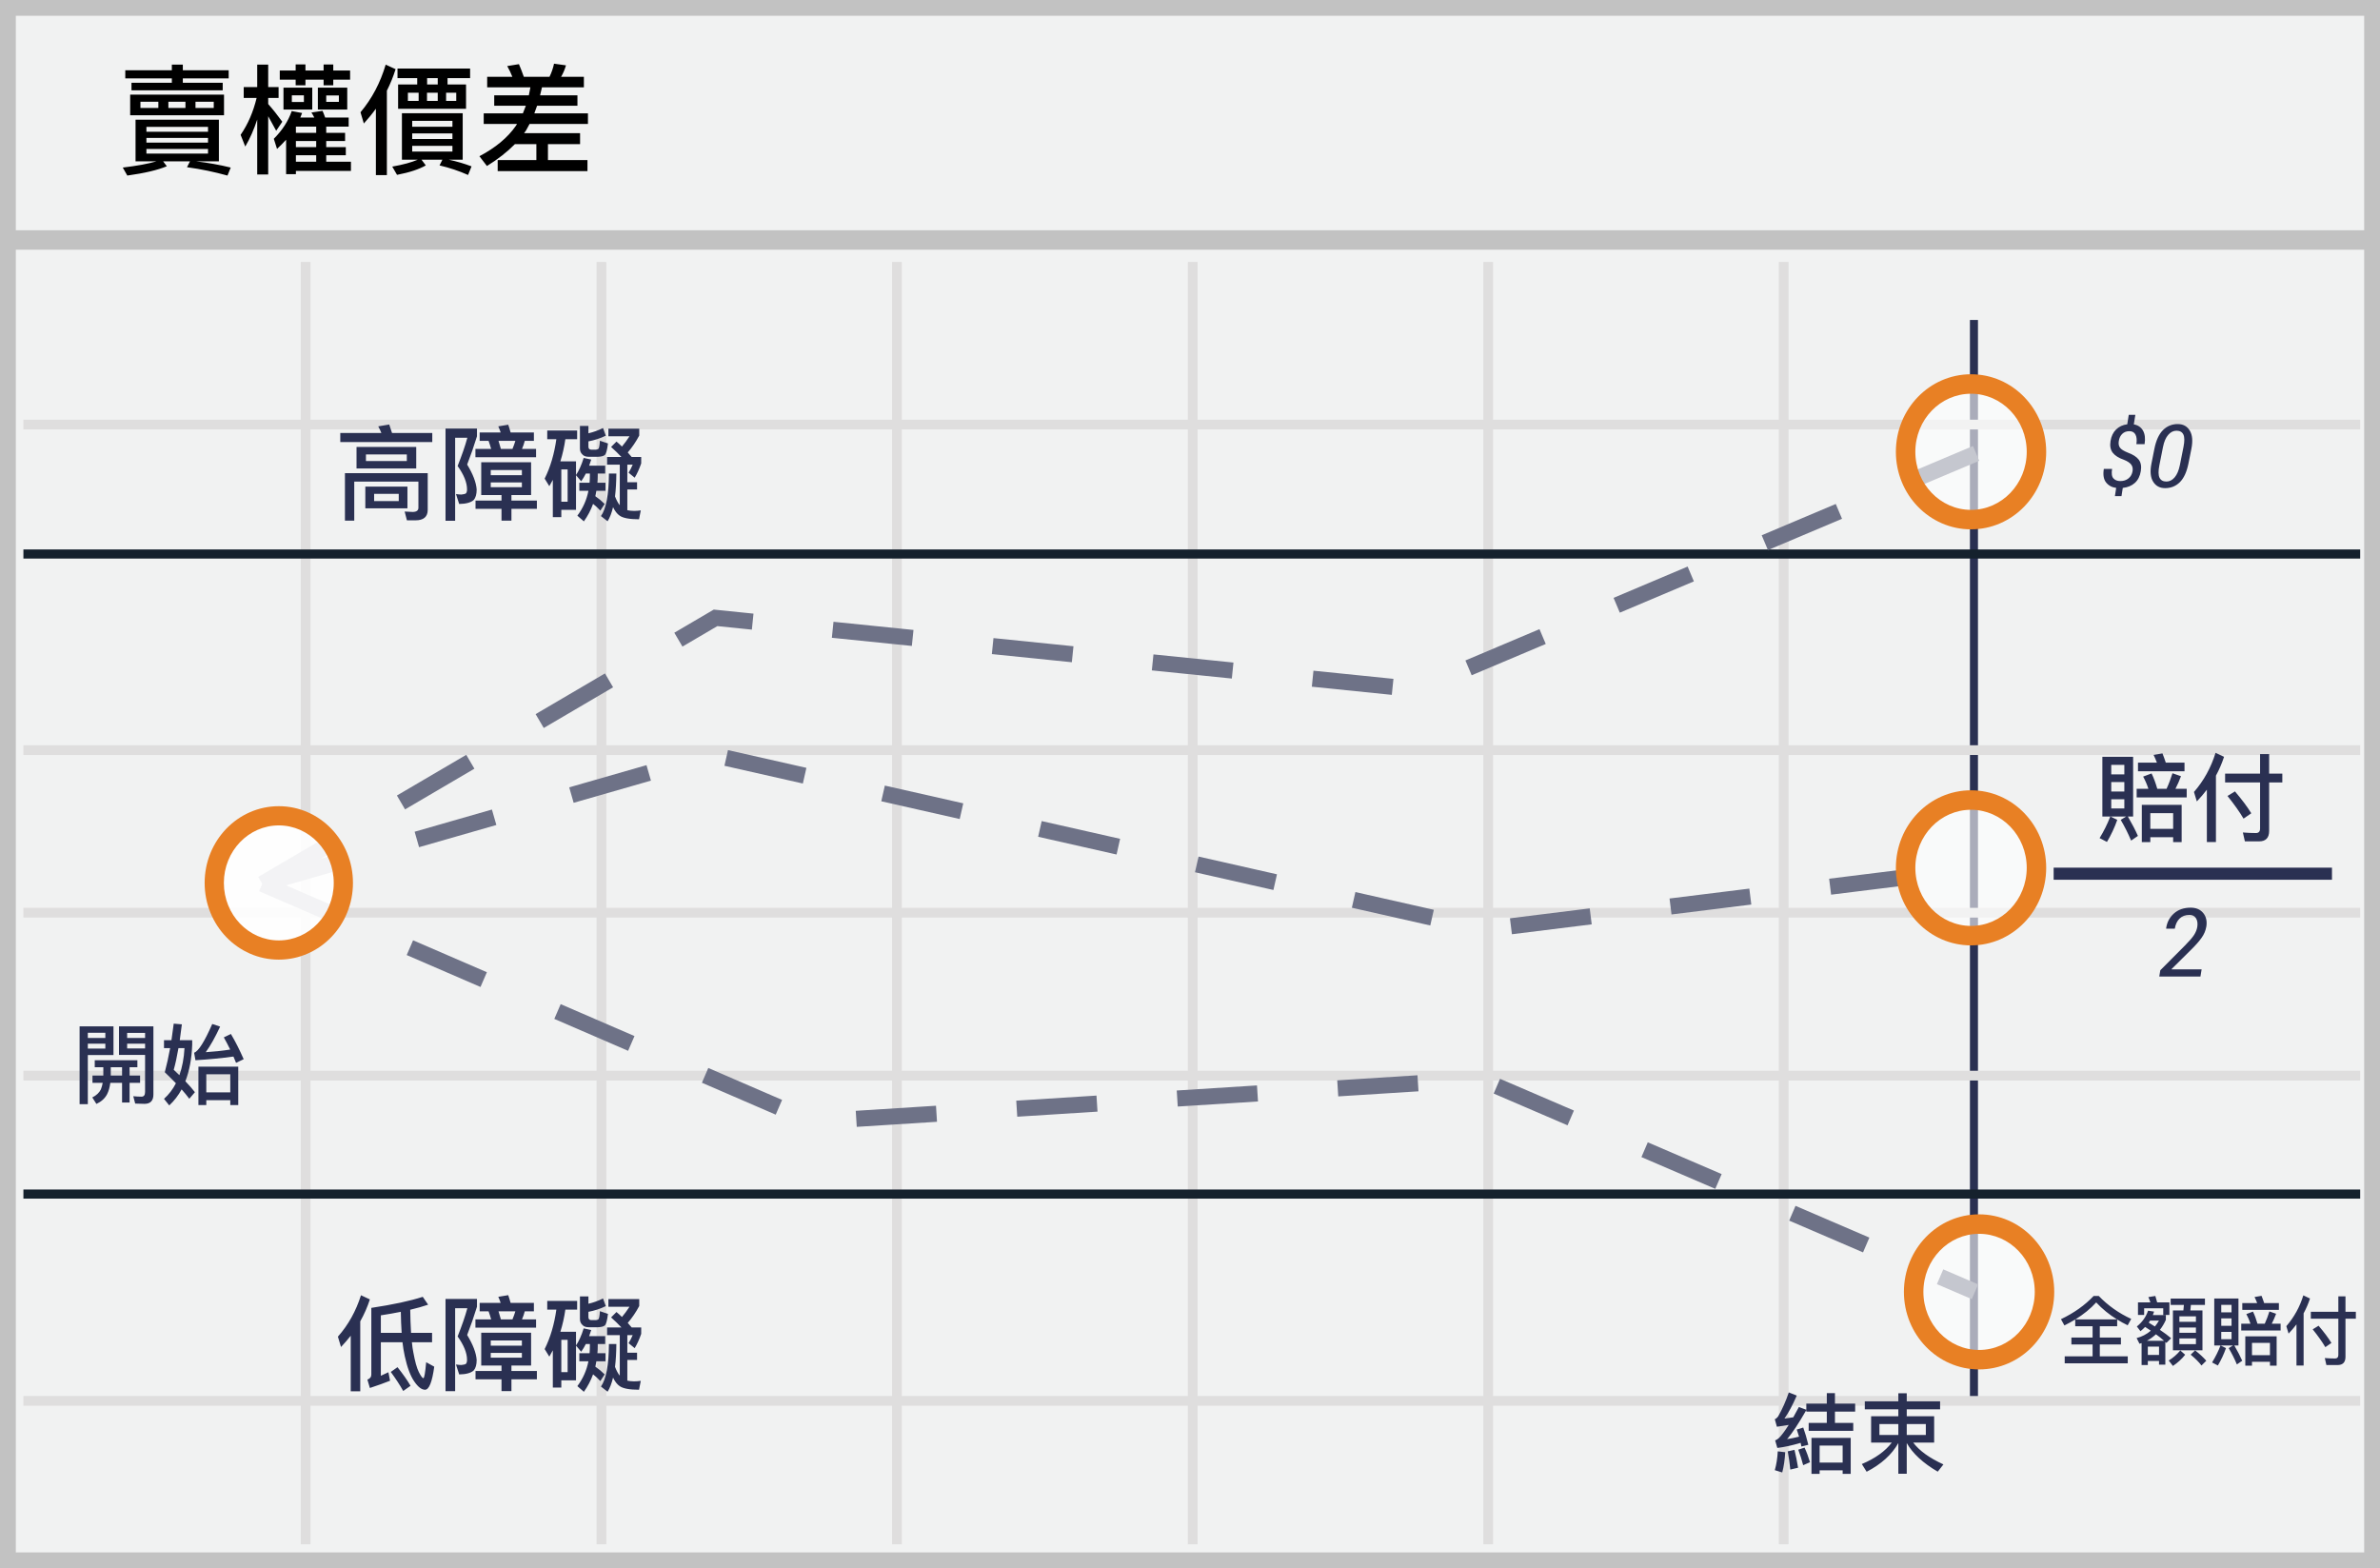 <?xml version="1.0" encoding="UTF-8"?>
<svg width="299px" height="197px" viewBox="0 0 299 197" version="1.1" xmlns="http://www.w3.org/2000/svg" xmlns:xlink="http://www.w3.org/1999/xlink">
    <rect x="0" y="0" width="299" height="197" fill="#808080" stroke="none"/>
    <!-- Generator: Sketch 52.6 (67491) - http://www.bohemiancoding.com/sketch -->
    <title>put spread</title>
    <desc>Created with Sketch.</desc>
    <g id="Page-1" stroke="none" stroke-width="1" fill="none" fill-rule="evenodd">
        <g id="put-spread">
            <g id="Group">
                <g id="Call-Spread">
                    <polygon id="Shape" fill="#F1F2F2" points="299 0 299 197 0 197 0 1.27863532e-14"></polygon>
                    <path d="M297.013,1.98 L1.987,1.98 L1.987,195.02 L297.013,195.02 L297.013,1.98 Z M299,197 L0,197 L0,0 L299,0 L299,197 Z" id="Shape" fill="#C2C2C2" fill-rule="nonzero"></path>
                    <polygon id="Line-3" fill="#2A3052" fill-rule="nonzero" points="247.483 40.196 248.493 40.196 248.493 176.265 247.483 176.265"></polygon>
                    <path d="M2.941,53.948 L2.941,52.725 L296.511,52.725 L296.511,53.948 L2.941,53.948 Z M2.941,94.845 L2.941,93.622 L296.511,93.622 L296.511,94.845 L2.941,94.845 Z M2.941,135.739 L2.941,134.515 L296.511,134.515 L296.511,135.739 L2.941,135.739 Z M2.941,176.596 L2.941,175.373 L296.511,175.373 L296.511,176.596 L2.941,176.596 Z M37.785,32.908 L39.008,32.908 L39.008,194.001 L37.785,194.001 L37.785,32.908 Z M74.946,32.908 L76.17,32.908 L76.17,194.001 L74.946,194.001 L74.946,32.908 Z M112.069,32.908 L113.292,32.908 L113.292,194.001 L112.069,194.001 L112.069,32.908 Z M149.229,32.908 L150.452,32.908 L150.452,194.001 L149.229,194.001 L149.229,32.908 Z M186.351,32.908 L187.575,32.908 L187.575,194.001 L186.351,194.001 L186.351,32.908 Z M223.474,32.908 L224.697,32.908 L224.697,194.001 L223.474,194.001 L223.474,32.908 Z M2.941,115.273 L2.941,114.049 L296.511,114.049 L296.511,115.273 L2.941,115.273 Z" id="Shape-2" fill="#DFDEDE" fill-rule="nonzero"></path>
                    <polygon id="Shape-3" fill="#15212D" fill-rule="nonzero" points="2.941 70.17 2.941 69.026 296.511 69.026 296.511 70.17"></polygon>
                    <polygon id="Path-2" fill="#15212D" fill-rule="nonzero" points="2.941 150.578 2.941 149.434 296.511 149.434 296.511 150.578"></polygon>
                    <polygon id="Shape-4" fill="#C2C2C2" fill-rule="nonzero" points="0.819 31.371 0.819 28.925 298.632 28.925 298.632 31.371"></polygon>
                    <path d="M33.462,111.905 L32.439,110.162 L41.152,105.05 L42.174,106.792 L33.462,111.905 Z M50.887,101.68 L49.864,99.937 L58.577,94.824 L59.599,96.567 L50.887,101.68 Z M68.312,91.454 L67.289,89.712 L76.002,84.599 L77.024,86.342 L68.312,91.454 Z M85.737,81.229 L84.714,79.487 L89.669,76.579 L94.661,77.088 L94.456,79.098 L90.121,78.656 L85.737,81.229 Z M104.506,80.122 L104.711,78.112 L114.761,79.136 L114.556,81.146 L104.506,80.122 Z M124.606,82.17 L124.81,80.161 L134.86,81.185 L134.655,83.195 L124.606,82.17 Z M144.705,84.219 L144.91,82.209 L154.96,83.233 L154.755,85.243 L144.705,84.219 Z M164.805,86.267 L165.009,84.257 L175.059,85.281 L174.854,87.291 L164.805,86.267 Z M184.888,84.831 L184.101,82.97 L193.406,79.038 L194.193,80.899 L184.888,84.831 Z M203.498,76.967 L202.712,75.106 L212.017,71.174 L212.803,73.035 L203.498,76.967 Z M222.108,69.104 L221.322,67.243 L230.627,63.311 L231.414,65.172 L222.108,69.104 Z M240.719,61.24 L239.932,59.379 L247.866,56.027 L248.652,57.888 L240.719,61.24 Z" id="Shape-5" fill="#6E7287" fill-rule="nonzero"></path>
                    <path d="M33.229,112.004 L32.672,110.063 L42.381,107.275 L42.939,109.217 L33.229,112.004 Z M52.648,106.429 L52.091,104.487 L61.8,101.699 L62.358,103.641 L52.648,106.429 Z M72.067,100.853 L71.51,98.911 L81.219,96.123 L81.777,98.065 L72.067,100.853 Z M91.011,96.202 L91.456,94.232 L101.309,96.461 L100.863,98.431 L91.011,96.202 Z M110.716,100.66 L111.162,98.69 L121.015,100.919 L120.569,102.89 L110.716,100.66 Z M130.422,105.119 L130.868,103.148 L140.72,105.377 L140.275,107.348 L130.422,105.119 Z M150.127,109.577 L150.573,107.606 L160.426,109.835 L159.98,111.806 L150.127,109.577 Z M169.833,114.035 L170.279,112.065 L180.132,114.294 L179.686,116.264 L169.833,114.035 Z M189.943,117.365 L189.694,115.36 L199.719,114.117 L199.968,116.122 L189.943,117.365 Z M209.993,114.879 L209.744,112.874 L219.769,111.631 L220.018,113.636 L209.993,114.879 Z M230.043,112.393 L229.794,110.388 L239.819,109.145 L240.068,111.15 L230.043,112.393 Z" id="Shape-5-2" fill="#6E7287" fill-rule="nonzero"></path>
                    <path d="M32.55,111.961 L33.352,110.106 L42.623,114.116 L41.821,115.971 L32.55,111.961 Z M51.093,119.98 L51.895,118.126 L61.167,122.136 L60.365,123.99 L51.093,119.98 Z M69.637,128 L70.439,126.146 L79.711,130.156 L78.909,132.01 L69.637,128 Z M88.181,136.02 L88.983,134.166 L98.255,138.176 L97.453,140.03 L88.181,136.02 Z M107.635,141.563 L107.507,139.547 L117.589,138.909 L117.716,140.925 L107.635,141.563 Z M127.798,140.287 L127.671,138.271 L137.752,137.633 L137.88,139.649 L127.798,140.287 Z M147.961,139.011 L147.834,136.995 L157.915,136.357 L158.043,138.373 L147.961,139.011 Z M168.125,137.736 L167.997,135.719 L178.079,135.081 L178.206,137.098 L168.125,137.736 Z M187.652,137.379 L188.45,135.523 L197.73,139.513 L196.932,141.37 L187.652,137.379 Z M206.213,145.36 L207.011,143.504 L216.291,147.494 L215.493,149.35 L206.213,145.36 Z M224.773,153.341 L225.571,151.485 L234.851,155.475 L234.053,157.331 L224.773,153.341 Z M243.334,161.322 L244.132,159.466 L248.516,161.351 L247.717,163.207 L243.334,161.322 Z" id="Shape-5-3" fill="#6E7287" fill-rule="nonzero"></path>
                    <g id="Group-2" opacity="0.6" transform="translate(239.402, 48.24)" fill="#FFFFFF">
                        <ellipse id="Oval-3" cx="8.219" cy="8.518" rx="8.219" ry="8.518"></ellipse>
                    </g>
                    <g id="Group-2-Copy" opacity="0.6" transform="translate(239.402, 100.505)" fill="#FFFFFF">
                        <ellipse id="Oval-3-2" cx="8.219" cy="8.518" rx="8.219" ry="8.518"></ellipse>
                    </g>
                    <g id="Group-2-Copy-2" opacity="0.6" transform="translate(240.412, 153.776)" fill="#FFFFFF">
                        <ellipse id="Oval-3-3" cx="8.219" cy="8.518" rx="8.219" ry="8.518"></ellipse>
                    </g>
                    <path d="M247.621,66.5 C242.396,66.5 238.179,62.129 238.179,56.758 C238.179,51.387 242.396,47.016 247.621,47.016 C252.847,47.016 257.064,51.387 257.064,56.758 C257.064,62.129 252.847,66.5 247.621,66.5 Z M247.621,64.053 C251.475,64.053 254.618,60.796 254.618,56.758 C254.618,52.72 251.475,49.463 247.621,49.463 C243.768,49.463 240.625,52.72 240.625,56.758 C240.625,60.796 243.768,64.053 247.621,64.053 Z" id="Oval-4" fill="#E88024" fill-rule="nonzero"></path>
                    <path d="M247.621,118.765 C242.396,118.765 238.179,114.394 238.179,109.023 C238.179,103.653 242.396,99.282 247.621,99.282 C252.847,99.282 257.064,103.653 257.064,109.023 C257.064,114.394 252.847,118.765 247.621,118.765 Z M247.621,116.318 C251.475,116.318 254.618,113.062 254.618,109.023 C254.618,104.985 251.475,101.728 247.621,101.728 C243.768,101.728 240.625,104.985 240.625,109.023 C240.625,113.062 243.768,116.318 247.621,116.318 Z" id="Oval-4-Copy" fill="#E88024" fill-rule="nonzero"></path>
                    <path d="M248.632,172.035 C243.407,172.035 239.189,167.664 239.189,162.294 C239.189,156.923 243.407,152.552 248.632,152.552 C253.857,152.552 258.074,156.923 258.074,162.294 C258.074,167.664 253.857,172.035 248.632,172.035 Z M248.632,169.589 C252.485,169.589 255.628,166.332 255.628,162.294 C255.628,158.255 252.485,154.999 248.632,154.999 C244.778,154.999 241.636,158.255 241.636,162.294 C241.636,166.332 244.778,169.589 248.632,169.589 Z" id="Oval-4-Copy-2" fill="#E88024" fill-rule="nonzero"></path>
                </g>
                <ellipse id="Oval-3-4" fill="#FFFFFF" opacity="0.916" cx="35.026" cy="110.916" rx="8.11" ry="8.432"></ellipse>
                <path d="M35.026,120.555 C29.87,120.555 25.71,116.23 25.71,110.916 C25.71,105.603 29.87,101.278 35.026,101.278 C40.182,101.278 44.343,105.603 44.343,110.916 C44.343,116.23 40.182,120.555 35.026,120.555 Z M35.026,118.141 C38.827,118.141 41.929,114.917 41.929,110.916 C41.929,106.916 38.827,103.692 35.026,103.692 C31.225,103.692 28.124,106.916 28.124,110.916 C28.124,114.917 31.225,118.141 35.026,118.141 Z" id="Oval-4-Copy-2-2" fill="#E88024" fill-rule="nonzero"></path>
            </g>
            <path d="M15.739,8.825 L21.589,8.825 L21.589,8.12 L22.969,8.12 L22.969,8.825 L28.729,8.825 L28.729,9.845 L22.969,9.845 L22.969,10.4 L27.979,10.4 L27.979,11.345 L16.519,11.345 L16.519,10.4 L21.589,10.4 L21.589,9.845 L15.739,9.845 L15.739,8.825 Z M16.354,11.885 L28.144,11.885 L28.144,14.48 L16.354,14.48 L16.354,11.885 Z M26.854,13.565 L26.854,12.785 L24.559,12.785 L24.559,13.565 L26.854,13.565 Z M23.299,13.565 L23.299,12.785 L21.154,12.785 L21.154,13.565 L23.299,13.565 Z M19.894,13.565 L19.894,12.785 L17.644,12.785 L17.644,13.565 L19.894,13.565 Z M17.029,15.035 L27.499,15.035 L27.499,20.27 L24.649,20.27 C26.149,20.45 27.589,20.705 28.984,21.05 L28.579,22.055 C26.959,21.605 25.264,21.245 23.494,21.005 L23.869,20.27 L20.494,20.27 L20.959,20.885 C19.819,21.365 18.154,21.755 15.994,22.055 L15.424,21.05 C17.179,20.84 18.589,20.585 19.654,20.27 L17.029,20.27 L17.029,15.035 Z M26.134,19.295 L26.134,18.71 L18.394,18.71 L18.394,19.295 L26.134,19.295 Z M18.394,17.915 L26.134,17.915 L26.134,17.33 L18.394,17.33 L18.394,17.915 Z M18.394,16.55 L26.134,16.55 L26.134,15.935 L18.394,15.935 L18.394,16.55 Z M33.694,14.6 L33.694,21.92 L32.314,21.92 L32.314,15.02 C31.909,16.25 31.414,17.39 30.814,18.41 L30.229,16.94 C31.159,15.59 31.819,14.045 32.239,12.305 L30.619,12.305 L30.619,10.94 L32.314,10.94 L32.314,8.12 L33.694,8.12 L33.694,10.94 L34.999,10.94 L34.999,12.305 L33.694,12.305 L33.694,13.07 C34.279,13.73 34.864,14.465 35.464,15.29 L34.699,16.43 C34.309,15.71 33.979,15.095 33.694,14.6 Z M35.614,11.015 L39.229,11.015 L39.229,13.76 L35.614,13.76 L35.614,11.015 Z M38.179,12.815 L38.179,11.975 L36.664,11.975 L36.664,12.815 L38.179,12.815 Z M39.934,11.015 L43.624,11.015 L43.624,13.76 L39.934,13.76 L39.934,11.015 Z M42.574,12.8 L42.574,11.99 L40.984,11.99 L40.984,12.8 L42.574,12.8 Z M35.944,17.555 C35.584,17.945 35.209,18.335 34.804,18.71 L34.399,17.435 C35.464,16.37 36.214,15.215 36.649,13.955 L37.954,14.195 C37.879,14.39 37.804,14.585 37.729,14.765 L39.484,14.765 C39.364,14.525 39.244,14.315 39.124,14.135 L40.519,13.925 C40.639,14.18 40.744,14.465 40.849,14.765 L43.804,14.765 L43.804,15.905 L40.984,15.905 L40.984,16.685 L43.354,16.685 L43.354,17.72 L40.984,17.72 L40.984,18.485 L43.444,18.485 L43.444,19.505 L40.984,19.505 L40.984,20.315 L44.089,20.315 L44.089,21.47 L37.174,21.47 L37.174,21.875 L35.944,21.875 L35.944,17.555 Z M37.174,20.315 L39.724,20.315 L39.724,19.505 L37.174,19.505 L37.174,20.315 Z M39.724,18.485 L39.724,17.72 L37.174,17.72 L37.174,18.485 L39.724,18.485 Z M39.724,16.685 L39.724,15.905 L37.174,15.905 L37.174,16.685 L39.724,16.685 Z M35.149,8.855 L37.144,8.855 L37.144,8.09 L38.374,8.09 L38.374,8.855 L40.654,8.855 L40.654,8.105 L41.869,8.105 L41.869,8.855 L43.984,8.855 L43.984,10.01 L41.869,10.01 L41.869,10.715 L40.654,10.715 L40.654,10.01 L38.374,10.01 L38.374,10.715 L37.144,10.715 L37.144,10.01 L35.149,10.01 L35.149,8.855 Z M48.454,8.12 L49.699,8.69 C49.399,9.635 49.039,10.535 48.604,11.39 L48.604,21.995 L47.224,21.995 L47.224,13.655 C46.759,14.3 46.249,14.915 45.709,15.515 L45.289,14.105 C46.729,12.395 47.779,10.4 48.454,8.12 Z M49.939,8.615 L59.059,8.615 L59.059,9.815 L56.224,9.815 L56.224,10.61 L58.549,10.61 L58.549,13.67 L50.014,13.67 L50.014,10.61 L52.414,10.61 L52.414,9.815 L49.939,9.815 L49.939,8.615 Z M54.994,10.61 L54.994,9.815 L53.659,9.815 L53.659,10.61 L54.994,10.61 Z M57.319,12.68 L57.319,11.645 L56.044,11.645 L56.044,12.68 L57.319,12.68 Z M54.994,12.68 L54.994,11.645 L53.644,11.645 L53.644,12.68 L54.994,12.68 Z M52.594,12.68 L52.594,11.645 L51.244,11.645 L51.244,12.68 L52.594,12.68 Z M50.494,14.225 L58.129,14.225 L58.129,20.06 L56.374,20.06 C57.364,20.27 58.324,20.555 59.239,20.9 L58.804,21.98 C57.649,21.468 56.449,21.067 55.219,20.78 L55.579,20.06 L52.954,20.06 L53.494,20.78 C52.654,21.26 51.454,21.665 49.879,21.965 L49.279,20.93 C50.644,20.69 51.709,20.39 52.489,20.06 L50.494,20.06 L50.494,14.225 Z M56.839,19.04 L56.839,18.32 L51.784,18.32 L51.784,19.04 L56.839,19.04 Z M51.784,17.465 L56.839,17.465 L56.839,16.76 L51.784,16.76 L51.784,17.465 Z M51.784,15.92 L56.839,15.92 L56.839,15.185 L51.784,15.185 L51.784,15.92 Z M61.204,9.65 L64.369,9.65 C64.174,9.17 63.964,8.72 63.724,8.3 L65.194,8.06 C65.404,8.54 65.599,9.065 65.809,9.65 L69.034,9.65 C69.289,9.125 69.484,8.57 69.604,8 L71.104,8.21 C70.954,8.72 70.759,9.2 70.489,9.65 L73.354,9.65 L73.354,10.97 L68.089,10.97 C68.014,11.315 67.939,11.645 67.849,11.975 L72.544,11.975 L72.544,13.28 L67.474,13.28 C67.354,13.61 67.249,13.925 67.129,14.24 L73.864,14.24 L73.864,15.575 L66.529,15.575 C66.379,15.86 66.229,16.13 66.079,16.4 L65.839,16.73 L72.874,16.73 L72.874,18.11 L68.839,18.11 L68.839,20.105 L73.804,20.105 L73.804,21.5 L62.524,21.5 L62.524,20.105 L67.384,20.105 L67.384,18.11 L64.684,18.11 C63.724,19.085 62.554,20 61.174,20.855 L60.229,19.625 C62.254,18.56 63.784,17.285 64.804,15.815 C64.864,15.725 64.909,15.65 64.954,15.575 L60.769,15.575 L60.769,14.24 L65.689,14.24 C65.824,13.925 65.944,13.61 66.064,13.28 L62.089,13.28 L62.089,11.975 L66.439,11.975 C66.514,11.645 66.574,11.3 66.634,10.97 L61.204,10.97 L61.204,9.65 Z" id="Shape" fill="#000000" fill-rule="nonzero"></path>
            <path d="M276.443,122.681 L271.269,122.681 L271.399,121.891 L274.492,118.785 C275.042,118.23 275.425,117.788 275.638,117.458 C275.851,117.128 275.986,116.791 276.045,116.447 C276.115,116.009 276.062,115.648 275.887,115.363 C275.711,115.078 275.439,114.935 275.072,114.935 C274.552,114.935 274.136,115.088 273.822,115.395 C273.507,115.702 273.307,116.125 273.221,116.664 L272.143,116.664 L272.131,116.629 C272.236,115.867 272.562,115.243 273.109,114.756 C273.656,114.27 274.357,114.027 275.213,114.027 C275.9,114.027 276.428,114.253 276.795,114.704 C277.162,115.154 277.291,115.722 277.182,116.406 C277.094,116.913 276.891,117.393 276.587,117.809 C276.268,118.26 275.83,118.759 275.271,119.306 L272.811,121.744 L272.822,121.779 L276.59,121.779 L276.443,122.681 Z M267.915,59.189 C267.969,58.859 267.91,58.583 267.74,58.359 C267.57,58.135 267.261,57.934 266.814,57.755 C266.177,57.536 265.714,57.245 265.428,56.879 C265.142,56.514 265.047,56.027 265.143,55.419 C265.24,54.806 265.473,54.319 265.844,53.955 C266.215,53.591 266.684,53.374 267.249,53.302 L267.437,52.115 L268.264,52.115 L268.071,53.313 C268.597,53.406 268.982,53.668 269.226,54.097 C269.469,54.527 269.536,55.094 269.424,55.8 L268.393,55.8 C268.472,55.295 268.436,54.897 268.286,54.605 C268.136,54.313 267.877,54.167 267.512,54.167 C267.15,54.167 266.853,54.279 266.621,54.503 C266.388,54.727 266.243,55.026 266.185,55.403 C266.128,55.76 266.181,56.044 266.344,56.253 C266.507,56.463 266.83,56.665 267.314,56.858 C267.958,57.094 268.416,57.388 268.688,57.741 C268.961,58.094 269.048,58.573 268.952,59.178 C268.848,59.816 268.598,60.312 268.202,60.666 C267.807,61.021 267.301,61.23 266.685,61.294 L266.524,62.326 L265.697,62.326 L265.857,61.294 C265.317,61.223 264.893,60.993 264.585,60.604 C264.277,60.216 264.184,59.649 264.305,58.904 L265.342,58.904 C265.249,59.477 265.305,59.876 265.512,60.099 C265.717,60.323 266.006,60.435 266.379,60.435 C266.783,60.435 267.125,60.323 267.402,60.099 C267.68,59.876 267.851,59.572 267.915,59.189 Z M274.935,58.228 C274.72,59.291 274.361,60.073 273.858,60.572 C273.355,61.072 272.736,61.322 272.002,61.322 C271.332,61.322 270.831,61.05 270.496,60.508 C270.161,59.965 270.092,59.205 270.289,58.228 L270.659,56.375 C270.871,55.315 271.231,54.533 271.739,54.03 C272.229,53.534 272.901,53.261 273.598,53.275 C274.271,53.275 274.772,53.548 275.101,54.092 C275.431,54.636 275.499,55.397 275.306,56.375 L274.935,58.228 Z M274.312,56.149 C274.455,55.429 274.451,54.909 274.299,54.589 C274.146,54.269 273.857,54.108 273.431,54.108 C273.041,54.108 272.694,54.282 272.391,54.632 C272.089,54.981 271.871,55.487 271.739,56.149 L271.283,58.442 C271.139,59.162 271.145,59.684 271.299,60.008 C271.453,60.332 271.743,60.494 272.169,60.494 C272.559,60.494 272.904,60.319 273.203,59.968 C273.502,59.617 273.719,59.108 273.855,58.442 L274.312,56.149 Z M48.899,53.328 C49.016,53.653 49.133,54.004 49.25,54.394 L54.307,54.394 L54.307,55.538 L42.75,55.538 L42.75,54.394 L47.911,54.394 C47.799,54.108 47.669,53.831 47.521,53.562 L48.899,53.328 Z M52.201,65.366 L51.122,65.366 L50.836,64.261 L51.837,64.313 C52.318,64.313 52.565,64.131 52.565,63.793 L52.565,60.504 L44.505,60.504 L44.505,65.405 L43.335,65.405 L43.335,59.438 L53.735,59.438 L53.735,64.053 C53.735,64.924 53.215,65.366 52.201,65.366 Z M44.791,56.149 L52.292,56.149 L52.292,58.853 L44.791,58.853 L44.791,56.15 L44.791,56.149 Z M51.109,57.917 L51.109,57.085 L45.974,57.085 L45.974,57.917 L51.109,57.917 Z M45.896,61.128 L51.187,61.128 L51.187,63.858 L45.896,63.858 L45.896,61.128 Z M50.095,62.948 L50.095,62.038 L47.001,62.038 L47.001,62.948 L50.095,62.948 Z M60.261,54.329 L62.9,54.329 C62.815,54.068 62.715,53.812 62.601,53.562 L63.849,53.354 C63.953,53.64 64.044,53.965 64.148,54.329 L67.073,54.329 L67.073,55.382 L65.929,55.382 C65.839,55.729 65.722,56.068 65.578,56.396 L67.346,56.396 L67.346,57.436 L59.728,57.436 L59.728,56.396 L61.704,56.396 C61.609,56.054 61.501,55.716 61.379,55.382 L60.261,55.382 L60.261,54.33 L60.261,54.329 Z M64.382,56.396 C64.525,56.058 64.642,55.72 64.746,55.382 L62.627,55.382 C62.731,55.694 62.822,56.032 62.926,56.396 L64.382,56.396 Z M60.456,58.073 L66.722,58.073 L66.722,62.194 L64.252,62.194 L64.252,62.884 L67.45,62.884 L67.45,63.924 L64.252,63.924 L64.252,65.405 L63.004,65.405 L63.004,63.923 L59.741,63.923 L59.741,62.883 L63.004,62.883 L63.004,62.194 L60.456,62.194 L60.456,58.074 L60.456,58.073 Z M65.565,61.206 L65.565,60.608 L61.652,60.608 L61.652,61.206 L65.565,61.206 Z M61.652,59.698 L65.565,59.698 L65.565,59.048 L61.652,59.048 L61.652,59.698 Z M55.971,53.835 L59.923,53.835 L59.923,54.81 C59.555,56.008 59.143,57.192 58.688,58.36 C59.416,59.555 59.819,60.595 59.884,61.492 C59.884,62.09 59.754,62.532 59.52,62.805 C59.169,63.13 58.558,63.299 57.687,63.312 L57.284,62.064 C57.544,62.104 57.778,62.129 57.96,62.129 C58.246,62.103 58.441,62.051 58.545,61.973 C58.623,61.869 58.675,61.713 58.675,61.493 C58.675,60.608 58.272,59.633 57.492,58.541 C58.012,57.228 58.428,56.045 58.714,54.992 L57.18,54.992 L57.18,65.418 L55.971,65.418 L55.971,53.835 Z M73.599,59.49 C73.431,59.831 73.235,60.157 73.014,60.465 L72.364,59.698 L72.364,64.053 L70.518,64.053 L70.518,64.963 L69.452,64.963 L69.452,60.283 C69.309,60.556 69.166,60.816 69.01,61.076 L68.425,60.127 C69.153,58.671 69.634,57.02 69.894,55.174 L68.75,55.174 L68.75,54.082 L72.507,54.082 L72.507,55.174 L71.025,55.174 C70.892,56.117 70.683,57.047 70.401,57.956 L72.364,57.956 L72.364,59.672 C72.728,59.139 73.053,58.424 73.326,57.527 L74.275,57.735 C74.197,57.995 74.106,58.255 74.015,58.502 L76.03,58.502 L76.03,59.49 L75.094,59.49 L75.094,59.75 C75.094,60.062 75.081,60.361 75.055,60.647 L76.069,60.647 L76.069,61.661 L74.925,61.661 C74.889,61.888 74.846,62.113 74.795,62.337 C75.211,62.623 75.601,62.948 75.965,63.312 L75.419,64.144 C75.139,63.838 74.835,63.555 74.509,63.299 C74.226,64.081 73.836,64.82 73.352,65.496 L72.533,64.781 C73.229,63.861 73.705,62.794 73.924,61.661 L72.78,61.661 L72.78,60.647 L74.067,60.647 C74.093,60.348 74.106,60.049 74.106,59.75 L74.106,59.49 L73.599,59.49 Z M77.863,58.372 L76.264,58.372 L76.264,57.41 L78.071,57.41 C77.681,56.994 77.252,56.578 76.771,56.15 L77.447,55.473 C77.694,55.681 77.928,55.889 78.136,56.097 C78.448,55.733 78.76,55.304 79.085,54.81 L76.433,54.81 L76.433,53.848 L80.307,53.848 L80.307,54.719 C79.891,55.499 79.41,56.214 78.864,56.839 C79.046,57.033 79.202,57.229 79.358,57.41 L80.554,57.41 L80.554,58.216 C80.307,58.931 80.034,59.529 79.735,60.01 L78.968,59.386 C79.15,59.1 79.319,58.762 79.488,58.372 L78.812,58.372 L78.812,60.582 L80.034,60.582 L80.034,61.492 L78.812,61.492 L78.812,64.092 C79.046,64.144 79.332,64.183 79.657,64.183 C79.956,64.183 80.242,64.157 80.502,64.118 L80.281,65.236 C79.085,65.236 78.266,65.08 77.85,64.781 C77.538,64.573 77.252,64.209 77.018,63.715 C76.836,64.456 76.615,65.041 76.329,65.483 L75.497,64.833 C76.147,63.923 76.485,62.143 76.498,59.49 L77.434,59.49 C77.421,60.582 77.369,61.531 77.265,62.363 C77.447,62.831 77.642,63.208 77.863,63.468 L77.863,58.372 Z M73.924,55.447 L73.924,56.11 C73.924,56.357 74.041,56.487 74.275,56.487 L74.873,56.487 C74.975,56.487 75.075,56.456 75.159,56.397 C75.263,56.344 75.328,55.993 75.367,55.369 L76.381,55.707 C76.277,56.539 76.147,57.02 75.978,57.163 C75.822,57.293 75.523,57.371 75.107,57.384 L73.95,57.384 C73.586,57.384 73.326,57.28 73.157,57.085 C72.949,56.89 72.858,56.643 72.858,56.345 L72.858,53.51 L73.924,53.51 L73.924,54.433 C74.56,54.287 75.175,54.064 75.757,53.77 L76.108,54.732 C75.415,55.067 74.681,55.307 73.924,55.447 Z M70.518,63.027 L71.311,63.027 L71.311,58.97 L70.518,58.97 L70.518,63.026 L70.518,63.027 Z M47.846,168.62 L47.846,172.832 C48.171,172.689 48.483,172.546 48.795,172.39 L49.003,173.456 C48.275,173.742 47.43,174.054 46.468,174.366 L46.156,173.313 C46.481,173.196 46.65,172.988 46.65,172.676 L46.65,164.304 C49.38,163.888 51.525,163.434 53.111,162.914 L53.787,163.901 C53.15,164.122 52.396,164.331 51.538,164.538 C51.548,165.505 51.582,166.472 51.642,167.438 L54.281,167.438 L54.281,168.62 L51.746,168.62 C51.798,169.114 51.85,169.543 51.928,169.894 C52.136,171.025 52.357,171.844 52.617,172.364 C52.877,172.871 53.059,173.131 53.189,173.131 C53.306,173.131 53.423,172.455 53.54,171.129 L54.554,171.689 C54.294,173.612 53.904,174.587 53.397,174.587 C52.968,174.587 52.513,174.237 52.045,173.547 C51.564,172.858 51.161,171.792 50.849,170.362 C50.724,169.787 50.629,169.205 50.563,168.62 L47.846,168.62 Z M50.355,164.798 C49.588,164.954 48.756,165.098 47.846,165.24 L47.846,167.437 L50.459,167.437 C50.402,166.558 50.367,165.678 50.355,164.798 Z M49.939,171.753 C50.641,172.637 51.187,173.417 51.577,174.093 L50.654,174.743 C50.251,174.015 49.731,173.223 49.094,172.351 L49.939,171.753 Z M45.35,162.718 L46.468,163.238 C46.157,164.194 45.752,165.117 45.259,165.994 L45.259,174.782 L44.063,174.782 L44.063,167.802 C43.686,168.282 43.283,168.75 42.841,169.218 L42.451,167.918 C43.764,166.436 44.726,164.694 45.35,162.718 Z M60.261,163.68 L62.9,163.68 C62.815,163.419 62.715,163.163 62.601,162.913 L63.849,162.705 C63.953,162.991 64.044,163.316 64.148,163.68 L67.073,163.68 L67.073,164.733 L65.929,164.733 C65.839,165.08 65.722,165.419 65.578,165.747 L67.346,165.747 L67.346,166.787 L59.728,166.787 L59.728,165.747 L61.704,165.747 C61.609,165.405 61.501,165.067 61.379,164.733 L60.261,164.733 L60.261,163.68 Z M64.382,165.747 C64.525,165.409 64.642,165.071 64.746,164.733 L62.627,164.733 C62.731,165.045 62.822,165.383 62.926,165.747 L64.382,165.747 Z M60.456,167.424 L66.722,167.424 L66.722,171.545 L64.252,171.545 L64.252,172.235 L67.45,172.235 L67.45,173.275 L64.252,173.275 L64.252,174.756 L63.004,174.756 L63.004,173.274 L59.741,173.274 L59.741,172.234 L63.004,172.234 L63.004,171.545 L60.456,171.545 L60.456,167.425 L60.456,167.424 Z M65.565,170.557 L65.565,169.959 L61.652,169.959 L61.652,170.557 L65.565,170.557 Z M61.652,169.049 L65.565,169.049 L65.565,168.399 L61.652,168.399 L61.652,169.049 Z M55.971,163.186 L59.923,163.186 L59.923,164.161 C59.555,165.359 59.143,166.543 58.688,167.711 C59.416,168.906 59.819,169.946 59.884,170.843 C59.884,171.441 59.754,171.883 59.52,172.156 C59.169,172.481 58.558,172.65 57.687,172.663 L57.284,171.415 C57.544,171.455 57.778,171.48 57.96,171.48 C58.246,171.454 58.441,171.402 58.545,171.324 C58.623,171.22 58.675,171.064 58.675,170.844 C58.675,169.959 58.272,168.984 57.492,167.892 C58.012,166.579 58.428,165.396 58.714,164.343 L57.18,164.343 L57.18,174.769 L55.971,174.769 L55.971,163.186 Z M73.599,168.841 C73.431,169.182 73.235,169.508 73.014,169.816 L72.364,169.049 L72.364,173.404 L70.518,173.404 L70.518,174.314 L69.452,174.314 L69.452,169.634 C69.309,169.907 69.166,170.167 69.01,170.427 L68.425,169.478 C69.153,168.022 69.634,166.371 69.894,164.525 L68.75,164.525 L68.75,163.433 L72.507,163.433 L72.507,164.525 L71.025,164.525 C70.892,165.468 70.683,166.398 70.401,167.307 L72.364,167.307 L72.364,169.023 C72.728,168.49 73.053,167.775 73.326,166.878 L74.275,167.086 C74.197,167.346 74.106,167.606 74.015,167.853 L76.03,167.853 L76.03,168.841 L75.094,168.841 L75.094,169.101 C75.094,169.413 75.081,169.712 75.055,169.998 L76.069,169.998 L76.069,171.012 L74.925,171.012 C74.889,171.239 74.846,171.464 74.795,171.688 C75.211,171.974 75.601,172.299 75.965,172.663 L75.419,173.495 C75.139,173.189 74.835,172.906 74.509,172.65 C74.226,173.432 73.836,174.171 73.352,174.847 L72.533,174.132 C73.229,173.212 73.705,172.145 73.924,171.012 L72.78,171.012 L72.78,169.998 L74.067,169.998 C74.093,169.699 74.106,169.4 74.106,169.101 L74.106,168.841 L73.599,168.841 Z M77.863,167.723 L76.264,167.723 L76.264,166.761 L78.071,166.761 C77.681,166.345 77.252,165.929 76.771,165.501 L77.447,164.824 C77.694,165.032 77.928,165.24 78.136,165.448 C78.448,165.084 78.76,164.655 79.085,164.161 L76.433,164.161 L76.433,163.199 L80.307,163.199 L80.307,164.07 C79.891,164.85 79.41,165.565 78.864,166.19 C79.046,166.384 79.202,166.58 79.358,166.761 L80.554,166.761 L80.554,167.567 C80.307,168.282 80.034,168.88 79.735,169.361 L78.968,168.737 C79.15,168.451 79.319,168.113 79.488,167.723 L78.812,167.723 L78.812,169.933 L80.034,169.933 L80.034,170.843 L78.812,170.843 L78.812,173.443 C79.046,173.495 79.332,173.534 79.657,173.534 C79.956,173.534 80.242,173.508 80.502,173.469 L80.281,174.587 C79.085,174.587 78.266,174.431 77.85,174.132 C77.538,173.924 77.252,173.56 77.018,173.066 C76.836,173.807 76.615,174.392 76.329,174.834 L75.497,174.184 C76.147,173.274 76.485,171.494 76.498,168.841 L77.434,168.841 C77.421,169.933 77.369,170.882 77.265,171.714 C77.447,172.182 77.642,172.559 77.863,172.819 L77.863,167.723 Z M73.924,164.798 L73.924,165.461 C73.924,165.708 74.041,165.838 74.275,165.838 L74.873,165.838 C74.975,165.838 75.075,165.807 75.159,165.748 C75.263,165.695 75.328,165.344 75.367,164.72 L76.381,165.058 C76.277,165.89 76.147,166.371 75.978,166.514 C75.822,166.644 75.523,166.722 75.107,166.735 L73.95,166.735 C73.586,166.735 73.326,166.631 73.157,166.436 C72.949,166.241 72.858,165.994 72.858,165.696 L72.858,162.861 L73.924,162.861 L73.924,163.784 C74.56,163.638 75.175,163.415 75.757,163.121 L76.108,164.083 C75.415,164.418 74.681,164.658 73.924,164.798 Z M70.518,172.378 L71.311,172.378 L71.311,168.32 L70.518,168.32 L70.518,172.376 L70.518,172.378 Z M263.025,162.807 L263.667,162.807 C264.832,164.016 266.216,164.993 267.745,165.687 L267.302,166.489 C266.847,166.273 266.406,166.031 265.98,165.762 L265.98,166.612 L263.799,166.612 L263.799,168.028 L266.452,168.028 L266.452,168.896 L263.799,168.896 L263.799,170.388 L267.311,170.388 L267.311,171.266 L259.39,171.266 L259.39,170.388 L262.893,170.388 L262.893,168.896 L260.23,168.896 L260.23,168.028 L262.893,168.028 L262.893,166.612 L260.712,166.612 L260.712,165.762 C260.277,166.026 259.824,166.272 259.352,166.508 L258.918,165.724 C260.561,164.94 261.93,163.968 263.025,162.807 Z M260.731,165.752 L265.961,165.752 C264.997,165.162 264.118,164.445 263.346,163.619 C262.628,164.412 261.75,165.119 260.731,165.752 Z M269.492,166.697 C269.312,166.885 269.114,167.065 268.907,167.235 L268.454,166.64 C269.134,166.092 269.605,165.431 269.86,164.657 L270.616,164.771 C270.568,164.921 270.521,165.073 270.465,165.205 L272.098,165.205 L272.098,165.809 C271.9,166.256 271.649,166.677 271.352,167.065 C271.881,167.415 272.343,167.763 272.759,168.113 L272.164,168.708 C272.117,168.66 272.07,168.623 272.032,168.585 L272.032,171.436 L271.239,171.436 L271.239,170.974 L269.832,170.974 L269.832,171.484 L269.048,171.484 L269.048,168.726 C268.954,168.755 268.869,168.783 268.784,168.811 L268.425,168.094 C269.084,167.929 269.695,167.612 270.21,167.169 C269.974,167.009 269.738,166.848 269.492,166.697 Z M270.852,167.622 C270.502,167.942 270.125,168.217 269.719,168.434 L271.871,168.434 C271.548,168.142 271.208,167.871 270.851,167.622 L270.852,167.622 Z M270.72,166.64 C270.908,166.413 271.078,166.168 271.23,165.904 L270.115,165.904 C270.059,165.998 270.002,166.083 269.945,166.158 C270.219,166.318 270.475,166.479 270.72,166.64 Z M269.832,170.218 L271.239,170.218 L271.239,169.17 L269.832,169.17 L269.832,170.218 Z M272.542,163.609 L272.542,165.195 L271.768,165.195 L271.768,164.355 L269.369,164.355 L269.369,165.195 L268.595,165.195 L268.595,163.609 L270.153,163.609 C270.081,163.384 269.996,163.164 269.898,162.949 L270.776,162.807 C270.852,163.052 270.927,163.317 271.003,163.609 L272.542,163.609 Z M272.985,164.629 L274.298,164.629 C274.326,164.402 274.345,164.166 274.364,163.93 L272.702,163.93 L272.702,163.137 L277.007,163.137 L277.007,163.93 L275.242,163.93 C275.223,164.176 275.204,164.402 275.176,164.629 L276.696,164.629 L276.696,169.633 L272.986,169.633 L272.986,164.629 L272.985,164.629 Z M275.875,168.859 L275.875,168.141 L273.797,168.141 L273.797,168.859 L275.875,168.859 Z M273.797,167.433 L275.875,167.433 L275.875,166.773 L273.797,166.773 L273.797,167.433 Z M273.797,166.055 L275.875,166.055 L275.875,165.365 L273.797,165.365 L273.797,166.055 Z M273.911,169.652 L274.524,170.19 C274.109,170.719 273.59,171.19 272.985,171.597 L272.457,170.917 C273.007,170.578 273.499,170.15 273.911,169.652 Z M275.771,169.642 C276.328,170.077 276.8,170.511 277.177,170.945 L276.573,171.54 C276.253,171.115 275.799,170.662 275.213,170.18 L275.771,169.642 Z M278.178,163.128 L281.218,163.128 L281.218,169.028 L280.699,169.028 C281.124,169.765 281.454,170.398 281.69,170.945 L281.02,171.408 C280.725,170.702 280.381,170.017 279.991,169.359 L280.529,169.029 L278.981,169.029 L279.651,169.359 C279.385,170.118 279.043,170.849 278.631,171.54 L277.904,171.162 C278.339,170.445 278.697,169.727 278.962,169.029 L278.178,169.029 L278.178,163.128 Z M280.35,168.236 L280.35,167.32 L279.056,167.32 L279.056,168.236 L280.35,168.236 Z M279.056,166.555 L280.35,166.555 L280.35,165.62 L279.056,165.62 L279.056,166.555 Z M279.056,164.865 L280.35,164.865 L280.35,163.921 L279.056,163.921 L279.056,164.865 Z M281.7,163.704 L283.57,163.704 C283.474,163.443 283.364,163.188 283.239,162.939 L284.117,162.788 C284.23,163.062 284.334,163.364 284.447,163.704 L286.297,163.704 L286.297,164.554 L281.7,164.554 L281.7,163.704 Z M281.568,166.291 L282.729,166.291 C282.593,165.873 282.418,165.468 282.209,165.082 L283.041,164.771 C283.248,165.186 283.437,165.696 283.607,166.291 L284.523,166.291 C284.749,165.8 284.938,165.29 285.108,164.751 L285.948,165.044 C285.778,165.498 285.599,165.913 285.401,166.291 L286.515,166.291 L286.515,167.141 L281.568,167.141 L281.568,166.291 Z M286.015,167.877 L286.015,171.559 L285.175,171.559 L285.175,171.077 L282.918,171.077 L282.918,171.559 L282.078,171.559 L282.078,167.877 L286.015,167.877 Z M282.918,170.247 L285.174,170.247 L285.174,168.698 L282.918,168.698 L282.918,170.247 Z M289.366,162.731 L290.206,163.128 C289.996,163.771 289.727,164.394 289.404,164.988 L289.404,171.549 L288.507,171.549 L288.507,166.376 C288.198,166.78 287.867,167.168 287.516,167.536 L287.232,166.602 C288.209,165.477 288.936,164.158 289.366,162.732 L289.366,162.731 Z M290.31,164.789 L293.766,164.789 L293.766,162.854 L294.663,162.854 L294.663,164.789 L295.966,164.789 L295.966,165.658 L294.663,165.658 L294.663,170.454 C294.663,171.134 294.333,171.484 293.672,171.484 L292.265,171.484 L292.066,170.605 C292.51,170.643 292.945,170.662 293.36,170.662 C293.624,170.662 293.766,170.511 293.766,170.228 L293.766,165.658 L290.31,165.658 L290.31,164.789 Z M291.283,166.546 C291.982,167.366 292.52,168.084 292.897,168.708 L292.133,169.236 C291.736,168.566 291.207,167.82 290.546,166.999 L291.283,166.546 Z M264.121,95.076 L267.985,95.076 L267.985,102.576 L267.325,102.576 C267.865,103.512 268.285,104.316 268.585,105.012 L267.733,105.6 C267.357,104.703 266.92,103.833 266.425,102.996 L267.109,102.576 L265.141,102.576 L265.993,102.996 C265.657,103.956 265.225,104.88 264.697,105.768 L263.773,105.288 C264.302,104.426 264.752,103.519 265.117,102.576 L264.121,102.576 L264.121,95.076 Z M266.881,101.568 L266.881,100.404 L265.237,100.404 L265.237,101.568 L266.881,101.568 Z M265.237,99.432 L266.881,99.432 L266.881,98.244 L265.237,98.244 L265.237,99.432 Z M265.237,97.284 L266.881,97.284 L266.881,96.084 L265.237,96.084 L265.237,97.284 Z M268.597,95.808 L270.973,95.808 C270.851,95.476 270.711,95.152 270.553,94.836 L271.669,94.644 C271.813,94.992 271.945,95.376 272.089,95.808 L274.441,95.808 L274.441,96.888 L268.597,96.888 L268.597,95.808 Z M268.429,99.096 L269.905,99.096 C269.732,98.565 269.511,98.051 269.245,97.56 L270.301,97.164 C270.565,97.692 270.805,98.34 271.021,99.096 L272.185,99.096 C272.473,98.472 272.713,97.824 272.929,97.14 L273.997,97.512 C273.798,98.054 273.566,98.583 273.301,99.096 L274.717,99.096 L274.717,100.176 L268.429,100.176 L268.429,99.096 Z M274.081,101.112 L274.081,105.792 L273.013,105.792 L273.013,105.18 L270.145,105.18 L270.145,105.792 L269.077,105.792 L269.077,101.112 L274.081,101.112 Z M270.145,104.124 L273.013,104.124 L273.013,102.156 L270.145,102.156 L270.145,104.124 Z M278.341,94.572 L279.409,95.076 C279.141,95.893 278.8,96.685 278.389,97.44 L278.389,105.78 L277.249,105.78 L277.249,99.204 C276.865,99.708 276.445,100.2 275.989,100.68 L275.629,99.492 C276.853,98.088 277.765,96.444 278.341,94.572 Z M279.541,97.188 L283.933,97.188 L283.933,94.728 L285.073,94.728 L285.073,97.188 L286.729,97.188 L286.729,98.292 L285.073,98.292 L285.073,104.388 C285.073,105.252 284.653,105.696 283.813,105.696 L282.025,105.696 L281.773,104.58 C282.337,104.628 282.889,104.652 283.417,104.652 C283.753,104.652 283.933,104.46 283.933,104.1 L283.933,98.292 L279.541,98.292 L279.541,97.188 Z M280.777,99.42 C281.665,100.464 282.349,101.376 282.829,102.168 L281.857,102.84 C281.353,101.988 280.681,101.04 279.841,99.996 L280.777,99.42 Z M11.617,135.118 L12.981,135.118 L12.981,134.073 L11.903,134.073 L11.903,133.193 L17.26,133.193 L17.26,134.073 L16.28,134.073 L16.28,135.118 L17.6,135.118 L17.6,136.031 L16.28,136.031 L16.28,138.506 L15.335,138.506 L15.335,136.031 L13.861,136.031 C13.784,136.603 13.651,137.076 13.454,137.461 C13.179,137.989 12.728,138.396 12.112,138.682 L11.595,137.868 C12.123,137.604 12.475,137.263 12.673,136.856 C12.778,136.59 12.856,136.313 12.903,136.031 L11.617,136.031 L11.617,135.118 Z M15.335,135.118 L15.335,134.073 L13.915,134.073 L13.915,135.118 L15.335,135.118 Z M11.034,131.114 L11.034,131.73 L13.234,131.73 L13.234,131.114 L11.034,131.114 Z M13.234,130.399 L13.234,129.739 L11.034,129.739 L11.034,130.399 L13.234,130.399 Z M15.973,131.114 L15.973,131.708 L18.228,131.708 L18.228,131.114 L15.973,131.114 Z M18.228,130.399 L18.228,129.761 L15.973,129.761 L15.973,130.399 L18.228,130.399 Z M14.257,128.936 L14.257,132.544 L11.034,132.544 L11.034,138.715 L10,138.715 L10,128.936 L14.257,128.936 Z M18.227,132.522 L14.95,132.522 L14.95,128.936 L19.273,128.936 L19.273,137.494 C19.273,138.275 18.899,138.671 18.151,138.671 C17.766,138.671 17.381,138.661 16.985,138.638 L16.743,137.714 C17.117,137.747 17.458,137.769 17.777,137.769 C18.074,137.769 18.227,137.571 18.227,137.175 L18.227,132.522 Z M21.825,128.595 L22.848,128.683 C22.766,129.347 22.678,130.011 22.584,130.674 L24.146,130.674 L24.146,131.257 C24.08,133.017 23.794,134.535 23.288,135.833 C23.772,136.339 24.178,136.801 24.487,137.208 L23.783,138.033 C23.479,137.625 23.156,137.233 22.815,136.856 C22.411,137.607 21.888,138.287 21.264,138.869 L20.604,138.044 C21.219,137.489 21.726,136.825 22.1,136.086 C21.67,135.646 21.209,135.184 20.703,134.7 C20.945,133.776 21.176,132.764 21.373,131.675 L20.603,131.675 L20.603,130.675 L21.539,130.675 C21.643,129.983 21.738,129.289 21.825,128.595 Z M22.54,135.075 C22.892,134.073 23.112,132.94 23.178,131.675 L22.418,131.675 C22.232,132.753 22.034,133.666 21.825,134.392 C22.078,134.634 22.32,134.854 22.54,135.074 L22.54,135.075 Z M29.932,133.996 L29.932,138.826 L28.931,138.826 L28.931,138.209 L25.917,138.209 L25.917,138.825 L24.927,138.825 L24.927,133.996 L29.932,133.996 Z M25.917,137.23 L28.931,137.23 L28.931,134.953 L25.917,134.953 L25.917,137.23 Z M24.553,133.193 L24.388,132.247 C24.927,132.071 25.686,130.872 26.665,128.639 L27.655,128.969 C27.061,130.245 26.467,131.323 25.851,132.181 C26.879,132.118 27.903,132.008 28.92,131.851 C28.668,131.333 28.4,130.823 28.117,130.322 L29.007,129.893 C29.58,130.85 30.107,131.906 30.614,133.061 L29.657,133.523 C29.547,133.237 29.437,132.973 29.327,132.731 C27.742,132.944 26.149,133.098 24.553,133.193 Z M223.342,182.327 L224.277,182.437 C224.222,183.394 224.101,184.241 223.903,184.978 L222.968,184.692 C223.166,183.999 223.298,183.207 223.342,182.327 Z M225.442,182.14 C225.608,182.822 225.762,183.57 225.894,184.384 L224.914,184.615 C224.838,183.848 224.732,183.085 224.596,182.327 L225.443,182.14 L225.442,182.14 Z M226.542,179.335 C226.774,179.973 226.982,180.688 227.181,181.502 L226.311,181.722 L226.213,181.26 C225.179,181.568 224.211,181.788 223.287,181.898 L223.012,180.952 C223.199,180.875 223.352,180.776 223.485,180.655 C223.815,180.325 224.233,179.775 224.717,179.005 C224.233,179.082 223.737,179.159 223.232,179.236 L222.968,178.29 C223.133,178.224 223.276,178.092 223.408,177.905 C223.914,177.015 224.354,176.025 224.728,174.925 L225.728,175.32 C225.223,176.486 224.706,177.454 224.178,178.213 C224.552,178.169 224.915,178.114 225.288,178.048 C225.508,177.652 225.751,177.223 225.993,176.761 L226.928,177.102 L226.928,176.332 L229.502,176.332 L229.502,175.012 L230.525,175.012 L230.525,176.332 L233.065,176.332 L233.065,177.333 L230.525,177.333 L230.525,178.753 L232.824,178.753 L232.824,179.753 L227.224,179.753 L227.224,178.753 L229.502,178.753 L229.502,177.333 L226.928,177.333 L226.928,177.146 C225.96,178.829 225.157,180.05 224.508,180.798 C225.015,180.713 225.517,180.606 226.015,180.479 C225.928,180.18 225.832,179.883 225.729,179.589 L226.543,179.335 L226.542,179.335 Z M226.708,181.855 C226.972,182.426 227.192,183.031 227.39,183.691 L226.532,184.065 C226.364,183.405 226.158,182.755 225.916,182.118 L226.708,181.854 L226.708,181.855 Z M232.505,180.633 L232.505,185.154 L231.493,185.154 L231.493,184.714 L228.6,184.714 L228.6,185.154 L227.577,185.154 L227.577,180.634 L232.505,180.634 L232.505,180.633 Z M228.6,183.735 L231.493,183.735 L231.493,181.601 L228.6,181.601 L228.6,183.735 Z M234.276,176.046 L238.489,176.046 L238.489,175.034 L239.545,175.034 L239.545,176.046 L243.735,176.046 L243.735,177.047 L239.545,177.047 L239.545,177.917 L242.988,177.917 L242.988,181.227 L240.358,181.227 C241.128,182.25 242.394,183.163 244.154,183.967 L243.439,184.879 C241.591,183.801 240.293,182.602 239.545,181.282 L239.545,185.143 L238.489,185.143 L238.489,181.283 C237.664,182.745 236.333,183.944 234.507,184.89 L233.902,183.922 C235.596,183.207 236.85,182.305 237.664,181.227 L235.068,181.227 L235.068,177.917 L238.488,177.917 L238.488,177.047 L234.276,177.047 L234.276,176.047 L234.276,176.046 Z M241.943,180.27 L241.943,178.895 L239.545,178.895 L239.545,180.27 L241.943,180.27 Z M238.489,180.27 L238.489,178.895 L236.113,178.895 L236.113,180.27 L238.489,180.27 Z" id="Shape" fill="#2A3052" fill-rule="nonzero"></path>
            <polygon id="Path" fill="#2A3052" points="258 110.52 258 109 292.966 109 292.966 110.52"></polygon>
        </g>
    </g>
</svg>